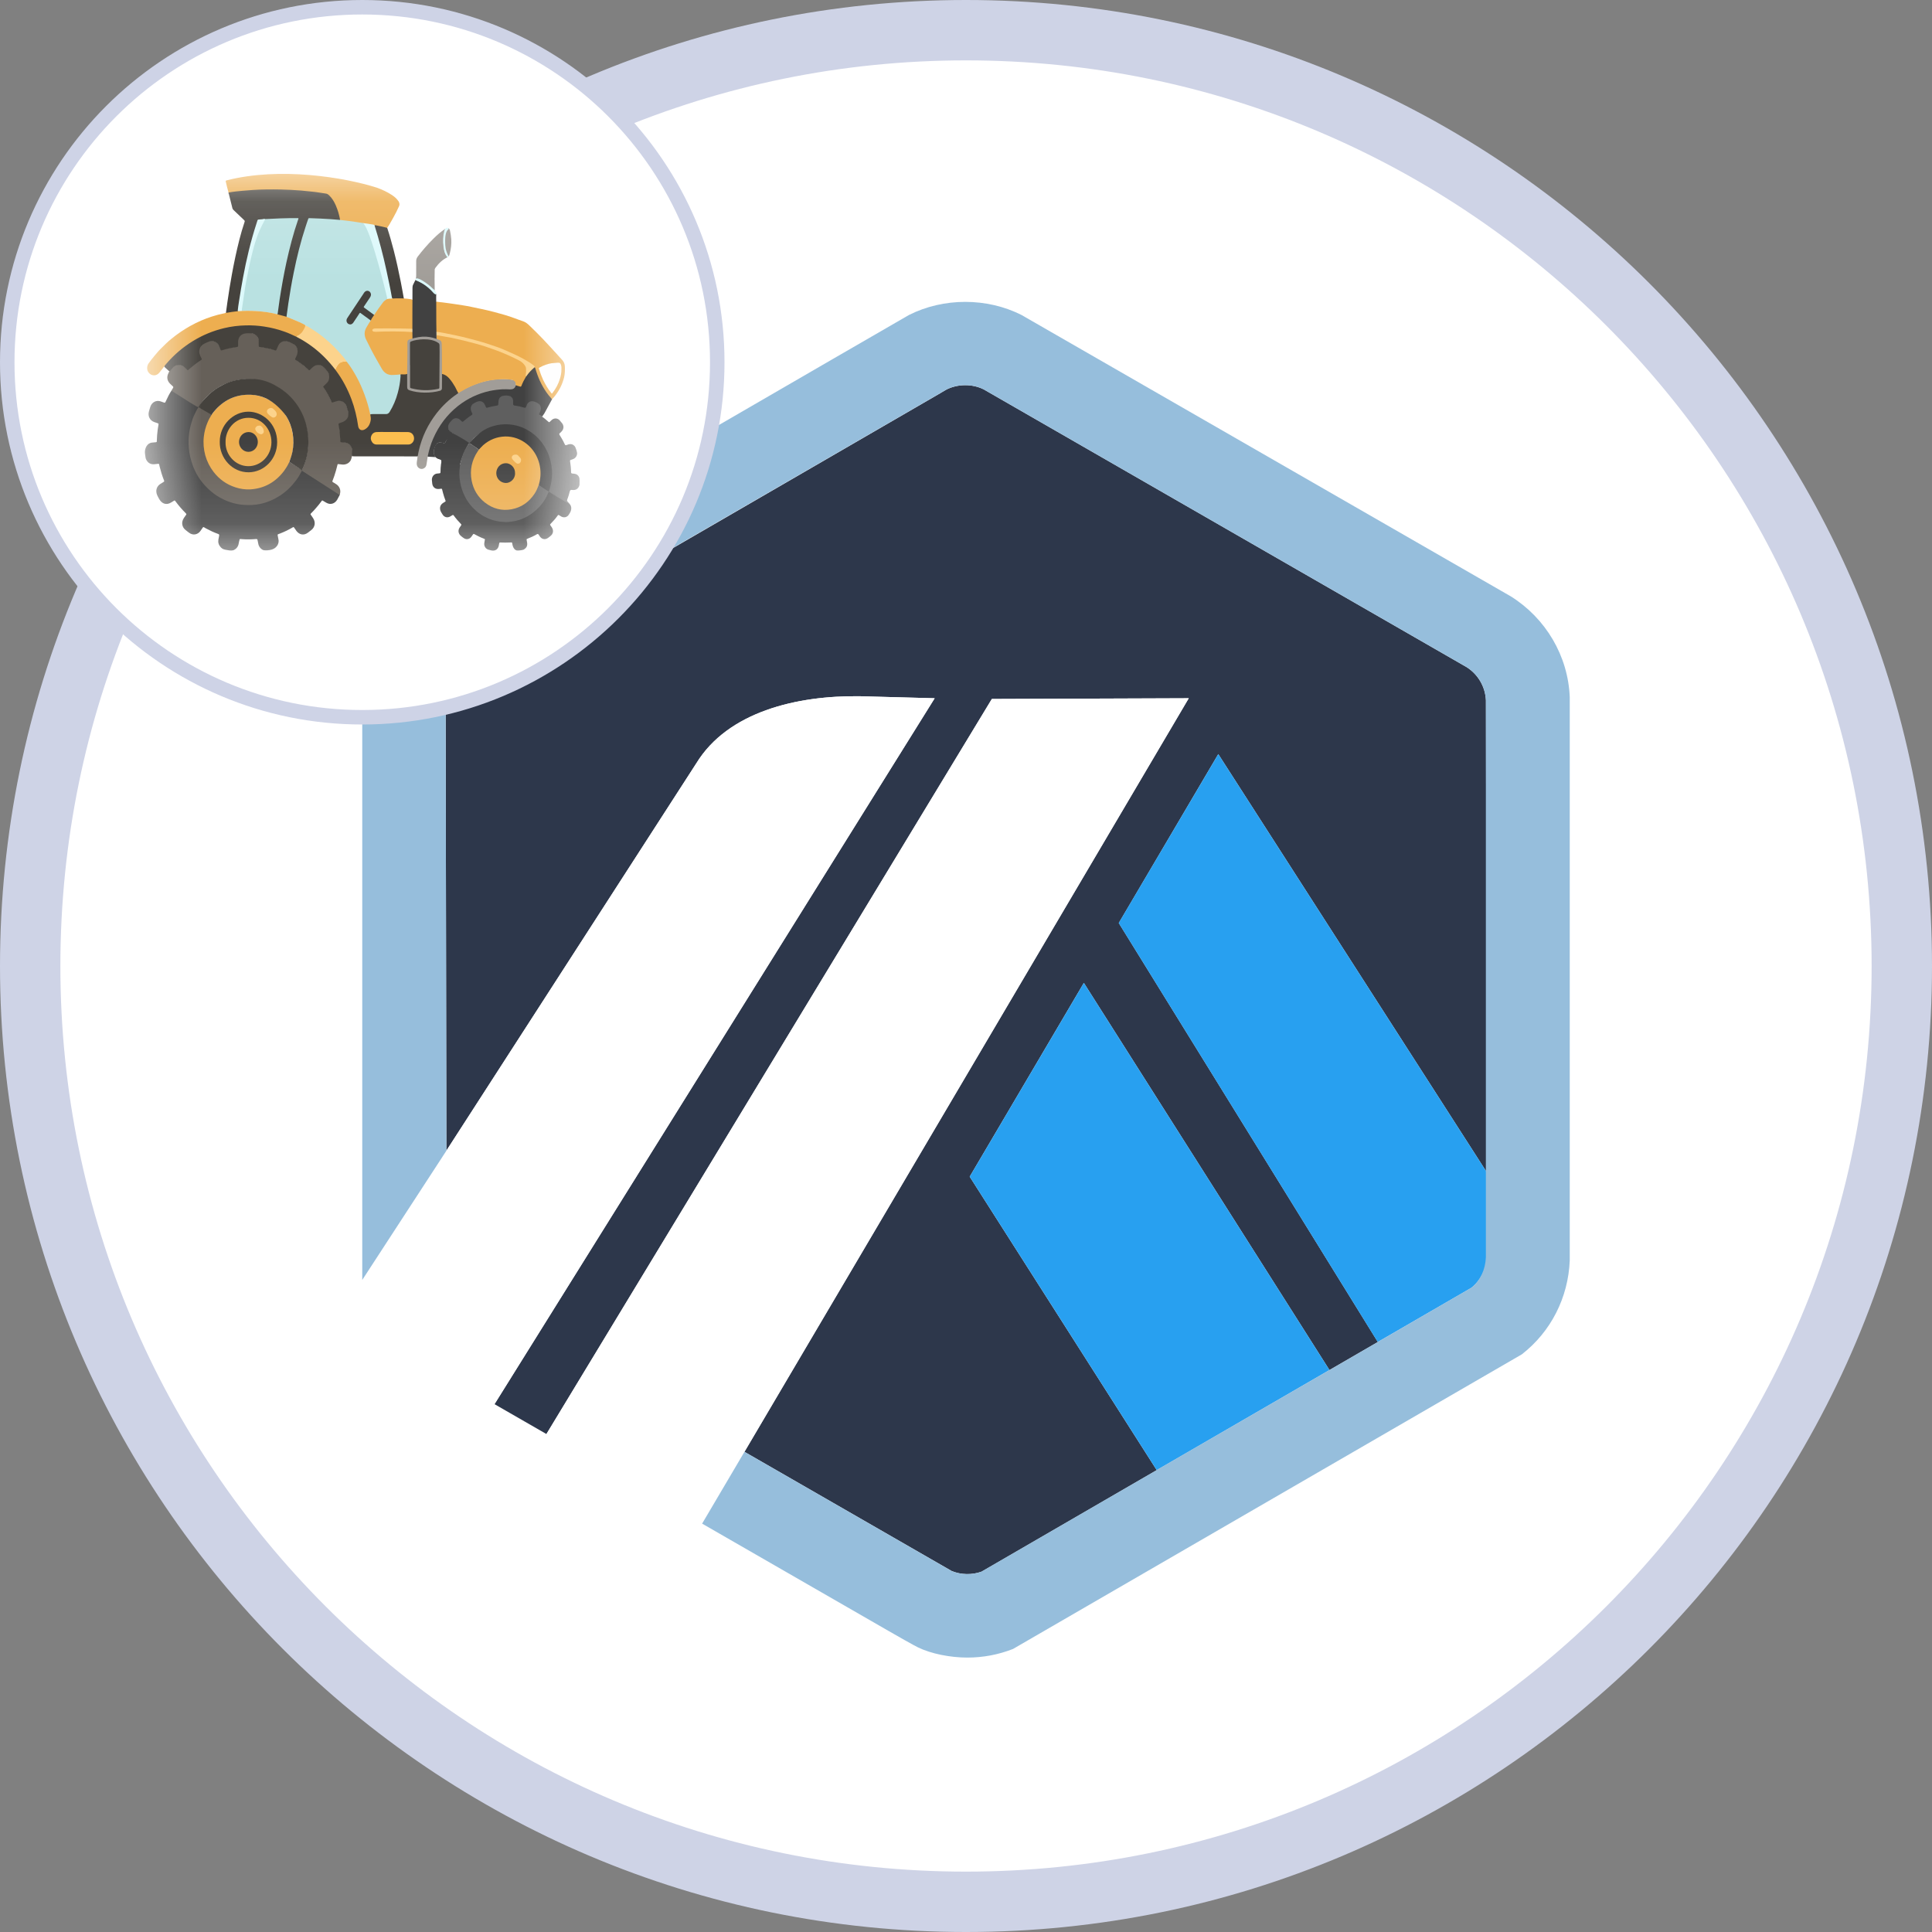 <svg width="24" height="24" viewBox="0 0 24 24" fill="none" xmlns="http://www.w3.org/2000/svg">
<rect x="0" y="0" width="24" height="24" fill="#808080" stroke="none"/>
<g clip-path="url(#clip0_875_1373)">
<path d="M23.625 12C23.625 18.42 18.42 23.625 12 23.625C5.58 23.625 0.375 18.42 0.375 12C0.375 5.58 5.58 0.375 12 0.375C18.42 0.375 23.625 5.58 23.625 12Z" fill="white" stroke="#CED3E6" stroke-width="0.75"/>
<path d="M16.57 11.29C16.448 11.264 16.322 11.239 16.19 11.215C16.153 10.913 16.087 10.619 15.996 10.338C17.706 10.613 18.811 11.05 18.811 11.543C18.811 11.549 18.811 11.554 18.81 11.559C18.77 12.385 15.628 13.051 11.758 13.051C7.863 13.051 4.706 12.376 4.706 11.543C4.706 11.538 4.706 11.533 4.706 11.528C4.729 11.036 5.855 10.6 7.58 10.328C7.489 10.609 7.423 10.902 7.384 11.205C7.232 11.232 7.086 11.261 6.946 11.29C6.764 11.329 6.596 11.37 6.445 11.411C6.283 11.454 6.139 11.499 6.012 11.543C6.257 11.629 6.569 11.715 6.946 11.796C7.074 11.823 7.208 11.85 7.347 11.875C8.514 12.086 10.054 12.219 11.758 12.219C13.49 12.219 15.053 12.082 16.227 11.864C16.345 11.842 16.46 11.819 16.57 11.796C16.948 11.715 17.259 11.629 17.505 11.543C17.259 11.457 16.948 11.371 16.57 11.29Z" fill="white"/>
<path d="M17.072 8.943C17.072 8.939 17.072 8.935 17.072 8.931C17.072 8.487 15.891 8.102 14.169 7.914C14.579 8.185 14.943 8.525 15.247 8.917C15.269 8.922 15.291 8.927 15.313 8.931C15.297 8.935 15.281 8.938 15.265 8.941C14.388 9.121 13.164 9.239 11.79 9.239C10.414 9.239 9.187 9.121 8.309 8.94C8.295 8.937 8.281 8.934 8.268 8.931C8.287 8.927 8.306 8.923 8.325 8.919C8.629 8.527 8.993 8.187 9.403 7.915C7.686 8.103 6.509 8.487 6.509 8.931C6.509 9.486 9.066 9.928 10.789 10.05C11.175 10.077 11.779 10.079 11.779 10.079C11.992 10.088 12.38 10.078 12.764 10.051C14.497 9.932 17.046 9.495 17.072 8.943Z" fill="white"/>
<path d="M6.509 14.693C6.509 14.403 7.013 14.138 7.843 13.937C7.975 14.202 8.131 14.453 8.309 14.685C8.295 14.688 8.281 14.691 8.268 14.693C8.286 14.697 8.305 14.701 8.325 14.705C8.326 14.707 8.327 14.708 8.328 14.71H8.347C9.222 14.887 10.433 15.001 11.79 15.001C13.147 15.001 14.359 14.887 15.234 14.71H15.245L15.247 14.707C15.27 14.703 15.291 14.698 15.313 14.693C15.297 14.69 15.282 14.687 15.265 14.683C15.443 14.451 15.599 14.201 15.732 13.935C16.565 14.136 17.072 14.402 17.072 14.693C17.072 14.699 17.072 14.704 17.071 14.71C17.03 15.332 14.682 15.833 11.79 15.833C8.899 15.833 6.55 15.332 6.51 14.71C6.509 14.704 6.509 14.699 6.509 14.693Z" fill="white"/>
<path d="M13.898 11.466L15.134 9.368L18.468 14.56L18.47 15.556L18.459 8.699C18.451 8.532 18.362 8.378 18.22 8.288L12.218 4.836C12.078 4.767 11.9 4.768 11.759 4.838C11.741 4.848 11.723 4.858 11.706 4.869L11.685 4.882L5.859 8.258L5.837 8.269C5.808 8.282 5.778 8.299 5.751 8.319C5.64 8.398 5.567 8.515 5.543 8.646C5.539 8.666 5.537 8.686 5.536 8.707L5.545 14.294L8.65 9.482C9.041 8.844 9.893 8.638 10.683 8.649L11.611 8.674L6.143 17.443L6.788 17.814L12.321 8.683L14.767 8.674L9.248 18.035L11.548 19.358L11.823 19.516C11.939 19.564 12.076 19.566 12.193 19.524L18.279 15.997L17.116 16.671L13.898 11.466ZM14.369 18.262L12.046 14.617L13.464 12.21L16.515 17.019L14.369 18.262Z" fill="#2D374B"/>
<path d="M12.046 14.617L14.369 18.262L16.515 17.019L13.464 12.21L12.046 14.617Z" fill="#28A0F0"/>
<path d="M18.469 15.556L18.468 14.56L15.134 9.368L13.897 11.466L17.115 16.671L18.279 15.997C18.393 15.904 18.462 15.768 18.469 15.621L18.469 15.556Z" fill="#28A0F0"/>
<path d="M4.5 16.496L6.143 17.443L11.611 8.674L10.683 8.649C9.893 8.638 9.041 8.844 8.65 9.482L5.545 14.294L4.5 15.899V16.496Z" fill="white"/>
<path d="M14.767 8.674L12.321 8.683L6.788 17.814L8.722 18.927L9.248 18.035L14.767 8.674Z" fill="white"/>
<path d="M19.5 8.661C19.48 8.15 19.203 7.681 18.769 7.409L12.688 3.912C12.259 3.696 11.723 3.696 11.293 3.912C11.243 3.938 5.38 7.338 5.38 7.338C5.299 7.376 5.221 7.423 5.148 7.475C4.76 7.753 4.524 8.184 4.5 8.658V15.9L5.545 14.295L5.536 8.707C5.537 8.687 5.539 8.666 5.543 8.647C5.566 8.515 5.64 8.398 5.75 8.319C5.778 8.299 11.74 4.848 11.759 4.838C11.899 4.768 12.078 4.767 12.218 4.836L18.22 8.288C18.361 8.378 18.451 8.532 18.458 8.699V15.621C18.451 15.768 18.393 15.904 18.279 15.996L17.115 16.671L16.515 17.019L14.369 18.262L12.193 19.523C12.076 19.566 11.939 19.564 11.822 19.516L9.248 18.035L8.722 18.927L11.036 20.259C11.112 20.303 11.18 20.342 11.236 20.373C11.323 20.422 11.382 20.454 11.403 20.464C11.567 20.544 11.804 20.591 12.017 20.591C12.213 20.591 12.403 20.555 12.584 20.484L18.905 16.824C19.267 16.542 19.481 16.119 19.5 15.659V8.661Z" fill="#96BEDC"/>
<g clip-path="url(#clip1_875_1373)">
<path d="M8.91 4.5C8.91 2.064 6.936 0.09 4.5 0.09C2.064 0.09 0.09 2.064 0.09 4.5C0.09 6.936 2.064 8.91 4.5 8.91C6.936 8.91 8.91 6.936 8.91 4.5Z" fill="white"/>
<mask id="mask0_875_1373" style="mask-type:luminance" maskUnits="userSpaceOnUse" x="1" y="2" width="7" height="5">
<path d="M7.2 2.16H1.8V6.84H7.2V2.16Z" fill="white"/>
</mask>
<g mask="url(#mask0_875_1373)">
<path d="M6.764 5.198C6.782 5.212 6.794 5.224 6.811 5.238C6.822 5.247 6.822 5.247 6.832 5.238C6.839 5.231 6.846 5.224 6.854 5.217C6.884 5.191 6.924 5.192 6.952 5.221C6.963 5.233 6.973 5.245 6.983 5.258C7.007 5.289 7.005 5.33 6.977 5.359C6.97 5.367 6.962 5.375 6.953 5.382C6.947 5.388 6.946 5.394 6.951 5.402C6.961 5.418 6.971 5.434 6.98 5.45C6.992 5.47 7.003 5.492 7.013 5.513C7.023 5.534 7.023 5.533 7.043 5.527C7.052 5.523 7.062 5.52 7.072 5.518C7.104 5.512 7.135 5.528 7.149 5.56C7.157 5.579 7.164 5.6 7.168 5.621C7.174 5.651 7.156 5.685 7.128 5.699C7.118 5.705 7.106 5.708 7.094 5.712C7.081 5.717 7.08 5.718 7.082 5.732C7.089 5.776 7.094 5.821 7.094 5.866C7.095 5.876 7.098 5.881 7.108 5.882C7.116 5.883 7.124 5.884 7.133 5.885C7.166 5.889 7.189 5.906 7.198 5.941C7.199 5.944 7.201 6.006 7.199 6.022C7.192 6.059 7.165 6.086 7.129 6.087C7.121 6.088 7.113 6.087 7.106 6.086C7.091 6.083 7.082 6.089 7.078 6.104C7.07 6.139 7.059 6.174 7.046 6.208C7.043 6.218 7.045 6.227 7.053 6.233C7.057 6.237 7.073 6.255 7.075 6.261C7.081 6.275 7.056 6.253 7.05 6.25C7.036 6.242 6.873 6.147 6.812 6.112C6.816 6.079 6.832 6.035 6.838 6.002C6.871 5.831 6.837 5.676 6.744 5.534C6.666 5.416 6.56 5.34 6.429 5.303C6.314 5.27 6.2 5.277 6.088 5.32C5.995 5.355 5.894 5.414 5.838 5.506C5.832 5.513 5.829 5.512 5.819 5.508C5.784 5.489 5.647 5.396 5.592 5.362C5.567 5.336 5.551 5.293 5.57 5.262C5.583 5.239 5.6 5.221 5.619 5.205C5.646 5.182 5.685 5.183 5.713 5.204C5.748 5.231 5.748 5.231 5.782 5.202C5.8 5.187 5.819 5.174 5.838 5.16C5.856 5.147 5.857 5.142 5.849 5.122C5.826 5.068 5.841 5.027 5.891 5C5.904 4.992 5.918 4.986 5.932 4.981C5.971 4.969 6.006 4.983 6.027 5.019C6.049 5.057 6.048 5.057 6.089 5.047C6.111 5.041 6.133 5.038 6.155 5.034C6.177 5.029 6.18 5.026 6.181 5.003C6.182 4.992 6.183 4.98 6.186 4.969C6.192 4.947 6.202 4.928 6.224 4.919C6.265 4.903 6.307 4.9 6.347 4.921C6.371 4.934 6.382 4.956 6.383 4.985C6.383 5.028 6.383 5.028 6.423 5.035C6.449 5.039 6.475 5.046 6.5 5.052C6.52 5.057 6.525 5.055 6.533 5.036C6.552 4.986 6.6 4.96 6.656 4.989C6.672 4.997 6.689 5.003 6.703 5.017C6.731 5.044 6.733 5.083 6.721 5.112C6.72 5.116 6.718 5.12 6.716 5.124C6.708 5.144 6.707 5.156 6.707 5.156C6.707 5.156 6.747 5.184 6.764 5.198Z" fill="#5F5F5F"/>
<path d="M6.803 6.096C6.819 6.112 7.038 6.239 7.057 6.25C7.063 6.251 7.067 6.255 7.072 6.257C7.076 6.261 7.08 6.265 7.083 6.269C7.1 6.294 7.1 6.321 7.09 6.35C7.084 6.365 7.076 6.379 7.067 6.392C7.047 6.425 7.009 6.435 6.975 6.418C6.965 6.412 6.955 6.406 6.945 6.4C6.938 6.395 6.934 6.396 6.929 6.403C6.902 6.441 6.872 6.475 6.84 6.507C6.833 6.514 6.832 6.519 6.838 6.527C6.844 6.535 6.85 6.544 6.856 6.553C6.879 6.589 6.873 6.631 6.84 6.657C6.829 6.667 6.817 6.676 6.805 6.684C6.773 6.706 6.735 6.7 6.71 6.669C6.703 6.66 6.697 6.651 6.691 6.641C6.685 6.633 6.68 6.631 6.671 6.636C6.634 6.658 6.595 6.676 6.555 6.691C6.54 6.697 6.541 6.697 6.543 6.713C6.544 6.719 6.545 6.725 6.546 6.73C6.556 6.777 6.545 6.803 6.506 6.827C6.496 6.832 6.484 6.832 6.474 6.835C6.455 6.839 6.436 6.839 6.417 6.838C6.41 6.835 6.404 6.831 6.398 6.828C6.379 6.811 6.371 6.79 6.366 6.766C6.36 6.733 6.364 6.738 6.335 6.739C6.297 6.741 6.258 6.741 6.22 6.739C6.205 6.738 6.205 6.738 6.201 6.752C6.2 6.759 6.198 6.766 6.197 6.773C6.191 6.816 6.158 6.849 6.105 6.838C6.092 6.835 6.079 6.832 6.066 6.828C6.03 6.817 6.009 6.78 6.017 6.741C6.018 6.731 6.021 6.721 6.022 6.711C6.025 6.698 6.025 6.697 6.012 6.692C5.987 6.682 5.962 6.672 5.939 6.66C5.925 6.653 5.911 6.646 5.897 6.638C5.882 6.63 5.883 6.63 5.872 6.644C5.867 6.652 5.862 6.66 5.856 6.667C5.832 6.7 5.793 6.707 5.76 6.684C5.747 6.675 5.735 6.666 5.724 6.656C5.694 6.631 5.687 6.59 5.708 6.556C5.714 6.546 5.721 6.536 5.728 6.527C5.732 6.52 5.733 6.515 5.726 6.509C5.694 6.476 5.663 6.441 5.636 6.403C5.631 6.396 5.626 6.396 5.619 6.4C5.611 6.405 5.603 6.41 5.594 6.415C5.557 6.437 5.517 6.426 5.495 6.387C5.487 6.373 5.477 6.36 5.472 6.345C5.458 6.306 5.47 6.27 5.504 6.248C5.511 6.244 5.518 6.239 5.525 6.235C5.538 6.227 5.538 6.227 5.532 6.213C5.521 6.183 5.511 6.153 5.503 6.123C5.499 6.11 5.496 6.096 5.493 6.083C5.491 6.073 5.486 6.069 5.476 6.071C5.469 6.073 5.461 6.074 5.453 6.074C5.407 6.079 5.373 6.051 5.369 6.003C5.367 5.989 5.366 5.976 5.365 5.963C5.364 5.944 5.37 5.925 5.381 5.91C5.393 5.895 5.409 5.886 5.427 5.883C5.438 5.882 5.448 5.881 5.458 5.88C5.471 5.877 5.471 5.877 5.472 5.863C5.472 5.831 5.474 5.8 5.478 5.768C5.48 5.754 5.484 5.741 5.483 5.727C5.482 5.717 5.479 5.711 5.471 5.708C5.466 5.707 5.465 5.706 5.458 5.704C5.443 5.7 5.429 5.694 5.419 5.682" fill="#414141"/>
<path d="M5.484 5.736C5.486 5.726 5.482 5.711 5.472 5.709C5.464 5.706 5.451 5.701 5.443 5.699C5.411 5.688 5.391 5.662 5.388 5.626C5.384 5.611 5.396 5.562 5.402 5.546C5.415 5.511 5.447 5.49 5.482 5.496C5.49 5.497 5.498 5.499 5.505 5.502C5.518 5.508 5.529 5.503 5.535 5.49C5.549 5.457 5.571 5.424 5.585 5.39C5.599 5.358 5.589 5.361 5.594 5.362C5.606 5.372 5.776 5.46 5.83 5.505C5.795 5.545 5.717 5.726 5.714 5.786" fill="#414141"/>
<path d="M5.832 5.503C5.941 5.379 6.019 5.325 6.126 5.293C6.191 5.274 6.26 5.266 6.327 5.272C6.441 5.282 6.544 5.324 6.635 5.398C6.715 5.463 6.773 5.546 6.813 5.644C6.837 5.704 6.85 5.766 6.856 5.831C6.865 5.924 6.846 6.027 6.816 6.114C6.81 6.119 6.698 6.039 6.686 6.023C6.684 6.015 6.687 6.007 6.689 5.999C6.7 5.957 6.707 5.914 6.706 5.871C6.7 5.66 6.564 5.486 6.375 5.443C6.236 5.412 6.088 5.443 5.953 5.588C5.95 5.59 5.948 5.586 5.926 5.569C5.887 5.544 5.868 5.529 5.842 5.512C5.827 5.503 5.827 5.508 5.832 5.503Z" fill="#414141"/>
<path d="M6.818 6.108C6.814 6.114 6.811 6.12 6.808 6.126C6.775 6.211 6.722 6.28 6.657 6.338C6.572 6.415 6.474 6.463 6.363 6.478C6.335 6.482 6.308 6.486 6.28 6.485C6.2 6.483 6.123 6.467 6.049 6.433C6.003 6.412 5.959 6.384 5.919 6.35C5.858 6.297 5.807 6.234 5.771 6.159C5.737 6.09 5.717 6.017 5.709 5.94C5.702 5.874 5.708 5.809 5.721 5.745C5.736 5.671 5.764 5.603 5.803 5.54C5.809 5.531 5.825 5.51 5.83 5.505C5.859 5.521 5.936 5.575 5.949 5.587C5.956 5.597 5.942 5.612 5.937 5.619C5.914 5.655 5.894 5.694 5.881 5.737C5.837 5.885 5.857 6.023 5.946 6.148C6.02 6.251 6.121 6.308 6.244 6.321C6.419 6.34 6.599 6.235 6.673 6.05C6.678 6.039 6.677 6.023 6.693 6.023C6.704 6.035 6.805 6.1 6.818 6.108Z" fill="#5F5F5F"/>
<path d="M6.693 6.023C6.679 6.06 6.664 6.097 6.642 6.131C6.572 6.237 6.478 6.303 6.357 6.326C6.235 6.349 6.123 6.32 6.024 6.243C5.937 6.175 5.881 6.083 5.859 5.971C5.834 5.838 5.861 5.716 5.935 5.606C5.938 5.602 5.941 5.598 5.943 5.594C5.946 5.59 5.983 5.547 6.001 5.531C6.081 5.461 6.172 5.425 6.277 5.422C6.473 5.419 6.649 5.558 6.7 5.761C6.72 5.842 6.72 5.923 6.698 6.004C6.696 6.01 6.695 6.016 6.693 6.023Z" fill="#EDAE50"/>
<path d="M6.398 5.878C6.402 5.947 6.341 6.001 6.284 6C6.218 5.999 6.165 5.945 6.165 5.877C6.166 5.81 6.215 5.754 6.285 5.754C6.342 5.754 6.401 5.808 6.398 5.878Z" fill="#414141"/>
<path d="M6.405 5.647C6.418 5.646 6.429 5.651 6.439 5.661C6.447 5.67 6.455 5.679 6.463 5.688C6.482 5.71 6.471 5.75 6.447 5.758C6.436 5.761 6.427 5.762 6.417 5.755C6.398 5.742 6.381 5.724 6.366 5.705C6.35 5.685 6.358 5.66 6.382 5.651C6.389 5.648 6.397 5.647 6.405 5.647Z" fill="#FCD38C"/>
<path d="M3.264 6.831C3.232 6.813 3.212 6.785 3.207 6.747C3.205 6.734 3.201 6.721 3.199 6.708C3.197 6.699 3.192 6.696 3.183 6.696C3.126 6.701 3.068 6.702 3.011 6.698C3.003 6.698 2.995 6.697 2.987 6.696C2.98 6.695 2.976 6.699 2.975 6.706C2.972 6.72 2.968 6.733 2.966 6.747C2.96 6.789 2.938 6.818 2.9 6.835C2.876 6.841 2.852 6.839 2.828 6.834C2.806 6.83 2.783 6.828 2.763 6.816C2.756 6.81 2.747 6.805 2.741 6.797C2.717 6.771 2.707 6.74 2.713 6.703C2.715 6.69 2.718 6.676 2.721 6.663C2.725 6.639 2.725 6.639 2.705 6.631C2.658 6.614 2.612 6.593 2.568 6.569C2.557 6.563 2.546 6.558 2.536 6.551C2.528 6.546 2.523 6.547 2.518 6.555C2.51 6.567 2.502 6.578 2.494 6.59C2.461 6.642 2.397 6.657 2.346 6.616C2.333 6.605 2.319 6.595 2.305 6.584C2.258 6.547 2.25 6.486 2.284 6.435C2.293 6.422 2.302 6.408 2.312 6.395C2.316 6.389 2.316 6.384 2.31 6.379C2.308 6.376 2.305 6.374 2.303 6.371C2.259 6.327 2.218 6.279 2.181 6.229C2.171 6.214 2.171 6.214 2.155 6.224C2.145 6.23 2.135 6.236 2.124 6.243C2.07 6.276 2.015 6.261 1.981 6.205C1.977 6.198 1.975 6.195 1.97 6.186C1.964 6.174 1.957 6.163 1.952 6.15C1.929 6.096 1.945 6.041 1.993 6.011C2.004 6.004 2.016 5.997 2.027 5.99C2.042 5.98 2.043 5.98 2.036 5.964C2.015 5.911 1.998 5.856 1.984 5.8C1.982 5.791 1.979 5.782 1.978 5.773C1.976 5.763 1.971 5.76 1.962 5.762C1.946 5.764 1.93 5.766 1.914 5.767C1.872 5.77 1.84 5.752 1.819 5.715C1.81 5.699 1.806 5.682 1.805 5.664C1.804 5.651 1.801 5.639 1.8 5.625C1.797 5.571 1.826 5.503 1.89 5.498C1.904 5.497 1.918 5.495 1.932 5.494C1.947 5.492 1.948 5.492 1.948 5.476C1.949 5.429 1.953 5.382 1.959 5.336C1.962 5.317 1.965 5.298 1.968 5.28C1.971 5.262 1.971 5.262 1.954 5.256C1.941 5.251 1.929 5.247 1.916 5.243C1.862 5.224 1.834 5.17 1.85 5.112C1.855 5.091 1.862 5.07 1.869 5.049C1.888 4.996 1.94 4.969 1.992 4.985C2.007 4.99 2.023 4.995 2.038 5.001C2.048 5.005 2.052 5.001 2.056 4.992C2.066 4.971 2.076 4.951 2.086 4.93C2.09 4.923 2.093 4.917 2.096 4.91C2.107 4.889 2.119 4.869 2.132 4.85C2.145 4.838 4.228 6.129 4.222 6.144C4.218 6.152 4.215 6.159 4.211 6.166C4.204 6.18 4.197 6.194 4.189 6.207C4.159 6.258 4.105 6.274 4.055 6.246C4.042 6.239 4.029 6.23 4.016 6.223C4.002 6.214 4.002 6.214 3.993 6.227C3.972 6.255 3.951 6.282 3.928 6.308C3.908 6.332 3.887 6.354 3.865 6.376C3.855 6.386 3.855 6.386 3.863 6.398C3.872 6.411 3.881 6.423 3.889 6.436C3.923 6.487 3.914 6.547 3.868 6.584C3.853 6.596 3.838 6.608 3.822 6.619C3.775 6.654 3.718 6.644 3.682 6.595C3.673 6.583 3.665 6.57 3.656 6.557C3.647 6.546 3.647 6.545 3.635 6.552C3.586 6.581 3.536 6.605 3.483 6.626C3.476 6.628 3.469 6.631 3.461 6.634C3.448 6.639 3.448 6.639 3.45 6.655C3.453 6.669 3.455 6.682 3.458 6.696C3.472 6.745 3.443 6.805 3.379 6.826C3.351 6.836 3.291 6.842 3.264 6.831Z" fill="#414141"/>
<path d="M4.218 6.148C4.175 6.121 3.785 5.868 3.758 5.852C3.743 5.844 3.748 5.843 3.757 5.826C3.789 5.754 3.81 5.678 3.82 5.599C3.828 5.542 3.827 5.485 3.823 5.427C3.819 5.373 3.809 5.32 3.794 5.268C3.775 5.201 3.747 5.139 3.713 5.08C3.675 5.014 3.627 4.957 3.573 4.905C3.532 4.865 3.486 4.833 3.436 4.804C3.363 4.762 3.282 4.733 3.199 4.719C3.147 4.711 3.094 4.706 3.041 4.71C2.929 4.718 2.823 4.749 2.724 4.806C2.646 4.853 2.576 4.913 2.518 4.984C2.503 5.002 2.481 5.039 2.467 5.057C2.458 5.067 2.319 4.972 2.129 4.853C2.136 4.84 2.142 4.83 2.15 4.818C2.154 4.811 2.154 4.806 2.148 4.8C2.136 4.789 2.125 4.779 2.113 4.767C2.077 4.732 2.068 4.685 2.091 4.638C2.096 4.628 2.106 4.603 2.12 4.585C2.127 4.576 2.135 4.568 2.142 4.56C2.179 4.52 2.25 4.519 2.289 4.556C2.335 4.6 2.329 4.59 2.368 4.558C2.401 4.532 2.435 4.505 2.47 4.481C2.489 4.468 2.49 4.462 2.481 4.44C2.47 4.416 2.461 4.392 2.463 4.364C2.465 4.33 2.478 4.301 2.505 4.282C2.543 4.254 2.583 4.232 2.631 4.234C2.671 4.235 2.699 4.256 2.719 4.29C2.726 4.302 2.732 4.316 2.738 4.329C2.743 4.341 2.752 4.345 2.764 4.342C2.816 4.327 2.868 4.317 2.921 4.308C2.94 4.304 2.944 4.298 2.945 4.278C2.945 4.271 2.945 4.264 2.945 4.258C2.941 4.194 2.988 4.14 3.043 4.137C3.074 4.135 3.104 4.132 3.134 4.139C3.179 4.148 3.223 4.191 3.218 4.25C3.218 4.258 3.218 4.267 3.218 4.275C3.219 4.299 3.223 4.305 3.246 4.308C3.295 4.316 3.344 4.326 3.392 4.34C3.418 4.347 3.422 4.345 3.432 4.319C3.441 4.3 3.449 4.28 3.464 4.264C3.493 4.233 3.53 4.228 3.569 4.236C3.599 4.244 3.628 4.258 3.654 4.276C3.697 4.306 3.712 4.358 3.695 4.41C3.691 4.42 3.687 4.431 3.682 4.441C3.673 4.461 3.675 4.469 3.693 4.481C3.73 4.505 3.767 4.533 3.801 4.562C3.839 4.594 3.832 4.599 3.874 4.559C3.911 4.524 3.968 4.52 4.001 4.544C4.035 4.568 4.065 4.599 4.084 4.637C4.102 4.671 4.099 4.734 4.065 4.765C4.054 4.775 4.045 4.785 4.035 4.796C4.027 4.805 4.026 4.815 4.032 4.825C4.063 4.873 4.091 4.923 4.115 4.976C4.121 4.989 4.132 4.992 4.144 4.988C4.159 4.983 4.174 4.979 4.19 4.976C4.231 4.968 4.276 4.987 4.297 5.025C4.317 5.062 4.33 5.102 4.331 5.145C4.333 5.193 4.31 5.226 4.272 5.248C4.259 5.255 4.246 5.26 4.232 5.264C4.217 5.269 4.211 5.278 4.214 5.294C4.224 5.35 4.228 5.408 4.231 5.465C4.232 5.48 4.239 5.489 4.253 5.489C4.264 5.49 4.275 5.492 4.285 5.493C4.341 5.501 4.378 5.546 4.378 5.605C4.379 5.616 4.378 5.627 4.377 5.639C4.375 5.657 4.369 5.682 4.364 5.699C4.351 5.747 4.304 5.774 4.256 5.771C4.24 5.77 4.225 5.767 4.209 5.766C4.195 5.764 4.194 5.764 4.191 5.779C4.18 5.824 4.168 5.868 4.153 5.912C4.146 5.932 4.139 5.952 4.131 5.972C4.127 5.98 4.129 5.986 4.136 5.99C4.152 5.999 4.167 6.008 4.181 6.018C4.22 6.045 4.237 6.093 4.222 6.139C4.221 6.142 4.22 6.145 4.218 6.148Z" fill="#666059"/>
<path d="M2.63 5.15C2.648 5.127 2.665 5.103 2.685 5.082C2.778 4.981 2.89 4.922 3.023 4.906C3.14 4.892 3.252 4.914 3.355 4.975C3.513 5.069 3.608 5.212 3.638 5.401C3.655 5.51 3.642 5.617 3.6 5.72C3.598 5.726 3.596 5.732 3.594 5.738C3.599 5.748 3.595 5.756 3.591 5.765C3.571 5.809 3.544 5.848 3.514 5.884C3.426 5.987 3.319 6.055 3.188 6.079C3.015 6.11 2.859 6.068 2.723 5.95C2.613 5.854 2.547 5.731 2.526 5.582C2.509 5.467 2.523 5.354 2.568 5.247C2.579 5.221 2.593 5.196 2.606 5.171C2.612 5.161 2.619 5.153 2.63 5.15Z" fill="#EDAE50"/>
<path d="M2.73 5.49C2.727 5.277 2.9 5.115 3.084 5.114C3.263 5.113 3.443 5.264 3.443 5.492C3.444 5.704 3.28 5.865 3.09 5.867C2.883 5.869 2.727 5.689 2.73 5.49Z" fill="#45423D"/>
<path d="M3.437 5.143C3.44 5.174 3.403 5.199 3.377 5.181C3.359 5.169 3.342 5.156 3.328 5.14C3.308 5.116 3.313 5.091 3.339 5.076C3.359 5.065 3.378 5.064 3.396 5.08C3.409 5.092 3.421 5.103 3.43 5.118C3.435 5.126 3.437 5.134 3.437 5.143Z" fill="#FCD38C"/>
<path d="M2.802 5.493C2.798 5.339 2.916 5.189 3.088 5.19C3.248 5.19 3.373 5.326 3.372 5.495C3.37 5.662 3.239 5.793 3.082 5.791C2.92 5.789 2.798 5.646 2.802 5.493Z" fill="#EDAE50"/>
<path d="M3.086 5.613C3.022 5.613 2.969 5.557 2.969 5.49C2.97 5.423 3.019 5.368 3.087 5.367C3.149 5.366 3.203 5.42 3.203 5.491C3.202 5.559 3.151 5.613 3.086 5.613Z" fill="#414141"/>
<path d="M3.221 5.287C3.228 5.287 3.234 5.287 3.24 5.291C3.265 5.309 3.278 5.333 3.277 5.364C3.277 5.381 3.254 5.398 3.239 5.394C3.214 5.388 3.193 5.375 3.179 5.351C3.166 5.33 3.169 5.313 3.187 5.298C3.197 5.29 3.209 5.287 3.221 5.287Z" fill="#FCD38C"/>
<path d="M2.63 5.15C2.611 5.181 2.593 5.212 2.579 5.246C2.555 5.302 2.539 5.362 2.532 5.424C2.523 5.502 2.53 5.581 2.55 5.656C2.571 5.731 2.606 5.801 2.653 5.862C2.724 5.954 2.814 6.018 2.922 6.053C2.984 6.074 3.049 6.083 3.114 6.079C3.284 6.067 3.423 5.99 3.529 5.849C3.551 5.819 3.571 5.787 3.587 5.753C3.589 5.748 3.592 5.743 3.595 5.738C3.609 5.745 3.725 5.824 3.744 5.838C3.752 5.844 3.749 5.851 3.745 5.858C3.725 5.897 3.703 5.934 3.677 5.968C3.621 6.043 3.555 6.107 3.478 6.157C3.402 6.206 3.32 6.241 3.233 6.26C3.166 6.274 3.098 6.277 3.031 6.272C2.941 6.266 2.854 6.242 2.772 6.202C2.716 6.175 2.663 6.141 2.616 6.099C2.521 6.017 2.448 5.919 2.401 5.799C2.371 5.723 2.352 5.642 2.345 5.559C2.334 5.436 2.353 5.318 2.394 5.202C2.409 5.16 2.429 5.121 2.45 5.082C2.452 5.078 2.455 5.074 2.457 5.071C2.47 5.051 2.472 5.051 2.492 5.062C2.524 5.081 2.586 5.122 2.618 5.142C2.622 5.145 2.626 5.147 2.63 5.15Z" fill="#666059"/>
<path d="M3.632 5.615C3.648 5.539 3.649 5.46 3.636 5.383C3.623 5.306 3.595 5.232 3.554 5.167C3.486 5.074 3.4 4.996 3.305 4.948C3.245 4.921 3.182 4.906 3.117 4.904C2.946 4.897 2.8 4.957 2.681 5.086C2.662 5.107 2.644 5.129 2.628 5.152C2.614 5.143 2.485 5.073 2.467 5.057C2.46 5.05 2.516 4.983 2.545 4.952C2.608 4.883 2.68 4.826 2.762 4.785C2.838 4.743 2.926 4.719 3.015 4.709C3.083 4.702 3.152 4.704 3.219 4.715C3.308 4.73 3.39 4.767 3.468 4.816C3.521 4.849 3.57 4.889 3.614 4.935C3.7 5.026 3.763 5.132 3.798 5.256C3.821 5.336 3.832 5.418 3.831 5.501C3.83 5.625 3.8 5.738 3.757 5.83C3.749 5.848 3.757 5.848 3.732 5.83C3.702 5.807 3.626 5.76 3.595 5.738C3.593 5.736 3.619 5.676 3.632 5.615Z" fill="#45423D"/>
<path d="M2.839 2.392C2.826 2.348 2.816 2.303 2.805 2.258C2.802 2.247 2.805 2.243 2.817 2.24C3.474 2.072 4.274 2.201 4.684 2.332C4.749 2.356 4.812 2.385 4.871 2.424C4.896 2.441 4.92 2.46 4.939 2.485C4.945 2.491 4.949 2.499 4.954 2.506C4.964 2.525 4.966 2.544 4.956 2.564C4.935 2.611 4.911 2.658 4.886 2.703C4.869 2.732 4.853 2.761 4.836 2.791C4.828 2.805 4.819 2.818 4.81 2.831C4.801 2.84 4.792 2.836 4.782 2.833C4.742 2.824 4.702 2.817 4.662 2.806C4.659 2.805 4.656 2.807 4.653 2.807C4.611 2.792 4.567 2.791 4.524 2.78C4.519 2.779 4.514 2.782 4.508 2.781C4.439 2.767 4.368 2.76 4.298 2.75C4.273 2.746 4.247 2.748 4.223 2.739C4.214 2.729 4.213 2.715 4.21 2.702C4.192 2.627 4.169 2.553 4.127 2.488C4.12 2.478 4.113 2.468 4.106 2.459C4.084 2.431 4.058 2.415 4.022 2.41C3.929 2.397 3.837 2.386 3.743 2.377C3.588 2.364 3.433 2.361 3.278 2.364C3.201 2.365 3.125 2.37 3.048 2.377C2.985 2.383 2.922 2.389 2.859 2.398C2.851 2.399 2.844 2.398 2.839 2.392Z" fill="#EDAE50"/>
<path d="M5.018 3.716C4.975 3.715 4.931 3.714 4.887 3.715C4.874 3.715 4.87 3.707 4.867 3.696C4.856 3.692 4.856 3.681 4.854 3.671C4.84 3.598 4.827 3.525 4.811 3.452C4.774 3.273 4.731 3.095 4.68 2.92C4.671 2.89 4.661 2.86 4.652 2.83C4.65 2.821 4.645 2.811 4.653 2.801C4.656 2.798 4.661 2.798 4.665 2.798C4.713 2.808 4.762 2.817 4.81 2.831C4.841 2.924 4.867 3.018 4.892 3.114C4.925 3.243 4.953 3.373 4.979 3.504C4.989 3.553 5.018 3.714 5.018 3.716Z" fill="#45423D"/>
<path d="M2.839 2.392C2.897 2.381 2.955 2.375 3.013 2.37C3.054 2.366 3.096 2.363 3.138 2.36C3.254 2.352 3.371 2.352 3.487 2.354C3.572 2.356 3.656 2.36 3.741 2.367C3.797 2.372 3.853 2.378 3.909 2.384C3.956 2.39 4.003 2.398 4.05 2.405C4.065 2.407 4.076 2.415 4.087 2.425C4.125 2.461 4.151 2.505 4.172 2.553C4.197 2.611 4.214 2.67 4.225 2.732C4.222 2.741 4.216 2.741 4.209 2.74C4.179 2.739 4.149 2.736 4.119 2.733C4.093 2.731 4.067 2.73 4.04 2.728C3.999 2.726 3.957 2.721 3.915 2.723C3.898 2.724 3.882 2.72 3.866 2.72C3.844 2.719 3.837 2.724 3.83 2.746C3.785 2.872 3.748 3.001 3.716 3.131C3.666 3.332 3.627 3.536 3.595 3.741C3.587 3.796 3.58 3.851 3.572 3.906C3.57 3.918 3.569 3.929 3.563 3.939C3.557 3.944 3.551 3.945 3.544 3.943C3.514 3.935 3.484 3.925 3.454 3.917C3.452 3.916 3.449 3.915 3.448 3.914C3.446 3.912 3.444 3.91 3.443 3.908C3.439 3.894 3.442 3.88 3.444 3.866C3.474 3.644 3.512 3.424 3.561 3.206C3.596 3.051 3.636 2.898 3.687 2.749C3.694 2.727 3.69 2.72 3.668 2.72C3.578 2.719 3.489 2.722 3.4 2.726C3.355 2.729 3.31 2.731 3.265 2.735C3.262 2.735 3.259 2.735 3.256 2.735C3.21 2.735 3.209 2.736 3.194 2.782C3.108 3.048 3.048 3.321 3.002 3.597C2.988 3.68 2.976 3.763 2.964 3.846C2.963 3.854 2.962 3.861 2.957 3.867C2.953 3.875 2.946 3.876 2.939 3.877C2.901 3.883 2.864 3.887 2.827 3.893C2.819 3.895 2.808 3.897 2.807 3.883C2.813 3.839 2.819 3.795 2.825 3.752C2.841 3.638 2.86 3.525 2.88 3.412C2.907 3.264 2.938 3.117 2.975 2.972C2.993 2.903 3.012 2.835 3.035 2.767C3.043 2.744 3.043 2.744 3.026 2.728C2.984 2.688 2.943 2.649 2.901 2.609C2.894 2.602 2.888 2.593 2.886 2.582C2.872 2.525 2.857 2.468 2.843 2.41C2.84 2.404 2.839 2.398 2.839 2.392Z" fill="#45423D"/>
<path d="M2.839 2.392C2.841 2.398 2.844 2.403 2.843 2.41C2.839 2.405 2.835 2.399 2.839 2.392Z" fill="#A9A9A9"/>
<path d="M3.793 4.042C3.724 4.003 3.652 3.972 3.578 3.945C3.571 3.943 3.564 3.941 3.559 3.935C3.566 3.88 3.574 3.824 3.582 3.768C3.601 3.64 3.623 3.512 3.649 3.385C3.688 3.192 3.735 3.001 3.797 2.814C3.806 2.784 3.817 2.755 3.827 2.725C3.832 2.71 3.832 2.71 3.848 2.71C3.933 2.713 4.018 2.716 4.103 2.722C4.144 2.725 4.184 2.729 4.225 2.732C4.292 2.739 4.359 2.748 4.426 2.758C4.454 2.762 4.482 2.766 4.511 2.771C4.527 2.778 4.537 2.791 4.547 2.806C4.584 2.863 4.614 2.925 4.638 2.988C4.664 3.055 4.688 3.123 4.704 3.193C4.71 3.221 4.719 3.247 4.725 3.275C4.746 3.366 4.77 3.456 4.787 3.547C4.795 3.594 4.805 3.641 4.816 3.688C4.819 3.7 4.824 3.714 4.809 3.723C4.808 3.725 4.806 3.727 4.804 3.729C4.778 3.744 4.76 3.768 4.742 3.793C4.713 3.834 4.684 3.875 4.654 3.917C4.646 3.921 4.639 3.917 4.633 3.912C4.598 3.886 4.562 3.86 4.526 3.834C4.508 3.821 4.507 3.815 4.519 3.795C4.536 3.768 4.555 3.742 4.573 3.715C4.58 3.704 4.587 3.694 4.593 3.683C4.603 3.663 4.599 3.643 4.583 3.63C4.568 3.618 4.549 3.621 4.534 3.638C4.515 3.661 4.5 3.686 4.484 3.71C4.433 3.788 4.382 3.865 4.331 3.942C4.326 3.95 4.321 3.957 4.318 3.965C4.31 3.984 4.316 4.003 4.331 4.014C4.346 4.025 4.364 4.022 4.378 4.006C4.396 3.984 4.411 3.959 4.427 3.934C4.437 3.919 4.448 3.903 4.458 3.888C4.466 3.877 4.474 3.876 4.485 3.883C4.523 3.909 4.561 3.938 4.599 3.966C4.605 3.971 4.611 3.976 4.611 3.986C4.599 4.006 4.587 4.026 4.575 4.047C4.569 4.057 4.563 4.067 4.557 4.077C4.532 4.12 4.531 4.164 4.553 4.207C4.61 4.325 4.67 4.441 4.737 4.552C4.745 4.566 4.754 4.58 4.762 4.593C4.786 4.632 4.821 4.648 4.863 4.649C4.903 4.65 4.943 4.646 4.983 4.642C4.982 4.818 4.935 4.979 4.845 5.127C4.833 5.147 4.819 5.156 4.795 5.155C4.73 5.153 4.665 5.155 4.6 5.155C4.587 5.153 4.588 5.141 4.586 5.132C4.578 5.094 4.568 5.057 4.558 5.02C4.517 4.878 4.457 4.743 4.381 4.618C4.357 4.577 4.329 4.539 4.303 4.499C4.279 4.466 4.254 4.435 4.227 4.405C4.179 4.351 4.13 4.298 4.076 4.251C3.998 4.183 3.915 4.122 3.826 4.07C3.814 4.062 3.8 4.057 3.793 4.042Z" fill="#B9E1E1"/>
<path d="M4.805 3.728C4.81 3.716 4.81 3.701 4.807 3.69C4.785 3.596 4.624 2.944 4.533 2.801C4.522 2.783 4.519 2.779 4.511 2.771C4.553 2.775 4.595 2.784 4.638 2.79C4.641 2.791 4.644 2.792 4.647 2.794C4.649 2.796 4.652 2.798 4.653 2.801C4.71 2.983 4.759 3.167 4.799 3.353C4.824 3.467 4.85 3.589 4.87 3.704L4.87 3.704C4.875 3.712 4.876 3.71 4.852 3.713C4.837 3.715 4.817 3.722 4.805 3.728Z" fill="#DCF9FB"/>
<path d="M3.448 3.905C3.411 3.898 3.374 3.889 3.337 3.883C3.292 3.875 3.248 3.869 3.203 3.866C3.161 3.863 3.119 3.863 3.076 3.862C3.052 3.862 3.028 3.865 3.004 3.863C2.995 3.855 2.996 3.844 2.998 3.834C3.018 3.679 3.042 3.525 3.073 3.372C3.094 3.265 3.119 3.158 3.148 3.052C3.177 2.952 3.21 2.853 3.262 2.762C3.27 2.749 3.271 2.737 3.263 2.724C3.269 2.722 3.275 2.722 3.281 2.722C3.417 2.715 3.553 2.708 3.689 2.71C3.695 2.71 3.701 2.708 3.707 2.711C3.709 2.718 3.705 2.724 3.703 2.729C3.643 2.902 3.598 3.079 3.558 3.259C3.525 3.411 3.498 3.564 3.474 3.718C3.465 3.78 3.456 3.843 3.448 3.905Z" fill="#B9E1E1"/>
<path d="M3.275 2.722C3.299 2.719 3.297 2.721 3.282 2.747C3.243 2.818 3.21 2.891 3.184 2.968C3.169 3.012 3.155 3.057 3.144 3.103C3.132 3.154 3.118 3.203 3.107 3.254C3.096 3.305 3.086 3.356 3.076 3.407C3.065 3.46 3.054 3.512 3.046 3.565C3.033 3.648 3.021 3.73 3.009 3.812C3.007 3.829 3.004 3.846 3.004 3.863C2.998 3.866 2.957 3.871 2.953 3.863C2.956 3.823 2.963 3.783 2.969 3.743C2.984 3.644 3.001 3.546 3.019 3.448C3.061 3.222 3.114 2.998 3.185 2.78C3.189 2.766 3.194 2.752 3.198 2.739C3.201 2.73 3.205 2.727 3.213 2.727C3.229 2.726 3.272 2.722 3.275 2.722Z" fill="#DCF9FB"/>
<path d="M5.523 5.506C5.481 5.503 5.434 5.468 5.401 5.558C5.368 5.647 5.417 5.681 5.409 5.678C5.406 5.678 5.402 5.678 5.398 5.678C5.371 5.678 5.343 5.673 5.315 5.673C5.305 5.669 5.308 5.66 5.309 5.652C5.323 5.582 5.344 5.514 5.372 5.449C5.41 5.364 5.455 5.284 5.512 5.211C5.592 5.111 5.684 5.027 5.792 4.962C5.905 4.895 6.026 4.853 6.154 4.835C6.215 4.826 6.278 4.823 6.34 4.827C6.364 4.829 6.382 4.819 6.395 4.798C6.4 4.79 6.406 4.784 6.415 4.78C6.425 4.78 6.435 4.785 6.444 4.787C6.466 4.792 6.468 4.791 6.478 4.771C6.493 4.738 6.509 4.705 6.529 4.674C6.534 4.67 6.538 4.666 6.541 4.661C6.566 4.619 6.599 4.585 6.638 4.557C6.639 4.557 6.64 4.556 6.641 4.556C6.655 4.556 6.659 4.568 6.662 4.579C6.677 4.627 6.693 4.674 6.714 4.72C6.748 4.796 6.79 4.866 6.844 4.928C6.852 4.937 6.862 4.946 6.857 4.961C6.829 5.013 6.801 5.065 6.773 5.116C6.769 5.124 6.764 5.131 6.76 5.139C6.752 5.152 6.743 5.164 6.734 5.176C6.731 5.174 6.728 5.172 6.726 5.171C6.724 5.17 6.721 5.167 6.719 5.166C6.69 5.149 6.694 5.148 6.709 5.117C6.718 5.097 6.723 5.077 6.717 5.055C6.715 5.045 6.711 5.037 6.705 5.029C6.699 5.022 6.692 5.016 6.684 5.011C6.666 5 6.646 4.99 6.625 4.986C6.594 4.979 6.563 4.994 6.548 5.022C6.544 5.032 6.54 5.042 6.536 5.052C6.529 5.066 6.526 5.068 6.512 5.064C6.475 5.053 6.438 5.044 6.399 5.039C6.396 5.039 6.392 5.037 6.389 5.037C6.379 5.035 6.374 5.029 6.374 5.019C6.374 5.009 6.374 4.999 6.374 4.988C6.377 4.95 6.354 4.924 6.32 4.917C6.296 4.912 6.271 4.913 6.247 4.918C6.216 4.926 6.198 4.945 6.193 4.979C6.192 4.992 6.191 5.004 6.19 5.017C6.19 5.033 6.189 5.035 6.173 5.038C6.154 5.042 6.134 5.045 6.115 5.049C6.095 5.053 6.075 5.058 6.056 5.064C6.043 5.068 6.04 5.066 6.034 5.054C6.03 5.042 6.025 5.03 6.019 5.02C6.002 4.991 5.972 4.978 5.941 4.986C5.919 4.992 5.898 5.002 5.879 5.015C5.851 5.034 5.841 5.07 5.853 5.104C5.856 5.114 5.861 5.123 5.865 5.133C5.87 5.146 5.87 5.149 5.86 5.155C5.823 5.179 5.79 5.206 5.756 5.234C5.746 5.242 5.744 5.242 5.735 5.233C5.726 5.225 5.718 5.217 5.709 5.21C5.683 5.19 5.648 5.19 5.623 5.211C5.607 5.226 5.591 5.243 5.579 5.263C5.56 5.293 5.565 5.329 5.589 5.354C5.599 5.364 5.601 5.365 5.617 5.376C5.592 5.403 5.543 5.474 5.528 5.502" fill="#414141"/>
<path d="M5.188 5.67C5.087 5.67 4.986 5.67 4.885 5.669C4.725 5.669 4.565 5.669 4.404 5.669C4.367 5.669 4.367 5.668 4.372 5.63C4.375 5.602 4.376 5.574 4.361 5.549C4.345 5.522 4.323 5.504 4.292 5.499C4.278 5.497 4.263 5.495 4.248 5.495C4.23 5.494 4.226 5.489 4.226 5.47C4.224 5.408 4.219 5.347 4.207 5.286C4.203 5.262 4.204 5.26 4.227 5.253C4.246 5.247 4.264 5.241 4.28 5.23C4.322 5.204 4.334 5.16 4.324 5.114C4.319 5.093 4.312 5.072 4.306 5.052C4.289 4.999 4.243 4.972 4.191 4.982C4.173 4.986 4.156 4.992 4.139 4.997C4.125 5.002 4.123 5.002 4.116 4.987C4.089 4.927 4.057 4.869 4.02 4.814C4.013 4.804 4.014 4.801 4.024 4.792C4.039 4.781 4.05 4.766 4.064 4.753C4.096 4.723 4.095 4.659 4.076 4.629C4.058 4.6 4.035 4.575 4.01 4.554C3.979 4.527 3.923 4.526 3.888 4.559C3.876 4.57 3.863 4.58 3.852 4.593C3.846 4.601 3.84 4.601 3.832 4.594C3.814 4.578 3.796 4.562 3.778 4.547C3.749 4.524 3.718 4.503 3.688 4.482C3.661 4.464 3.662 4.468 3.676 4.438C3.681 4.426 3.686 4.414 3.691 4.402C3.706 4.353 3.692 4.3 3.642 4.273C3.621 4.262 3.599 4.25 3.576 4.243C3.544 4.234 3.512 4.236 3.484 4.258C3.472 4.267 3.463 4.279 3.457 4.293C3.449 4.31 3.442 4.326 3.435 4.343C3.429 4.356 3.428 4.356 3.415 4.352C3.367 4.336 3.318 4.325 3.268 4.317C3.256 4.315 3.244 4.313 3.233 4.311C3.215 4.309 3.214 4.307 3.214 4.288C3.213 4.273 3.214 4.257 3.214 4.241C3.214 4.197 3.192 4.169 3.156 4.15C3.146 4.145 3.135 4.142 3.124 4.141C3.097 4.14 3.07 4.138 3.043 4.143C2.991 4.152 2.96 4.19 2.958 4.245C2.958 4.258 2.958 4.272 2.958 4.286C2.958 4.308 2.957 4.308 2.937 4.312C2.877 4.321 2.818 4.332 2.76 4.351C2.746 4.355 2.744 4.354 2.738 4.34C2.732 4.326 2.726 4.312 2.72 4.299C2.696 4.244 2.64 4.226 2.589 4.246C2.57 4.253 2.551 4.262 2.533 4.272C2.503 4.288 2.483 4.313 2.477 4.349C2.474 4.367 2.475 4.387 2.482 4.404C2.487 4.421 2.495 4.436 2.502 4.451C2.508 4.464 2.507 4.467 2.496 4.474C2.448 4.505 2.403 4.54 2.36 4.577C2.354 4.582 2.349 4.587 2.343 4.592C2.334 4.6 2.331 4.6 2.322 4.592C2.311 4.582 2.301 4.573 2.291 4.563C2.254 4.524 2.185 4.524 2.149 4.565C2.139 4.577 2.129 4.59 2.118 4.602C2.105 4.616 2.104 4.615 2.091 4.602C2.079 4.591 2.052 4.566 2.05 4.565C2.032 4.544 2.033 4.544 2.051 4.522C2.205 4.339 2.401 4.2 2.619 4.117C2.729 4.075 2.843 4.048 2.959 4.037C3.03 4.031 3.102 4.03 3.173 4.035C3.269 4.041 3.365 4.058 3.458 4.085C3.535 4.107 3.609 4.136 3.68 4.173C3.729 4.197 3.776 4.224 3.822 4.255C3.886 4.297 3.946 4.345 4.002 4.398C4.056 4.449 4.107 4.504 4.154 4.562C4.16 4.571 4.166 4.579 4.172 4.588C4.216 4.64 4.251 4.699 4.284 4.759C4.35 4.88 4.4 5.01 4.431 5.145C4.442 5.192 4.45 5.24 4.458 5.288C4.465 5.33 4.494 5.344 4.53 5.324C4.574 5.299 4.603 5.238 4.596 5.185C4.595 5.173 4.587 5.16 4.599 5.149C4.608 5.144 4.619 5.144 4.629 5.144C4.683 5.144 4.737 5.143 4.791 5.144C4.813 5.145 4.828 5.136 4.84 5.117C4.885 5.044 4.919 4.964 4.941 4.881C4.959 4.815 4.971 4.749 4.975 4.682C4.976 4.675 4.976 4.668 4.975 4.661C4.974 4.652 4.976 4.646 4.983 4.641C4.995 4.641 5.021 4.64 5.022 4.639C5.067 4.637 5.067 4.637 5.067 4.684C5.067 4.72 5.067 4.756 5.067 4.792C5.067 4.825 5.076 4.835 5.106 4.843C5.179 4.863 5.253 4.869 5.329 4.865C5.364 4.863 5.398 4.857 5.433 4.854C5.44 4.853 5.447 4.851 5.454 4.848C5.475 4.84 5.481 4.831 5.481 4.807C5.482 4.762 5.481 4.717 5.481 4.672C5.482 4.663 5.48 4.652 5.488 4.644C5.502 4.633 5.515 4.641 5.527 4.647C5.557 4.66 5.579 4.684 5.6 4.709C5.639 4.756 5.667 4.81 5.694 4.865C5.696 4.87 5.697 4.875 5.697 4.88C5.696 4.892 5.688 4.898 5.679 4.904C5.608 4.953 5.545 5.01 5.486 5.074C5.419 5.147 5.363 5.229 5.316 5.317C5.262 5.42 5.224 5.529 5.202 5.645C5.201 5.654 5.202 5.668 5.188 5.67Z" fill="#45423D"/>
<path d="M5.188 5.67C5.192 5.648 5.197 5.627 5.201 5.605C5.24 5.429 5.316 5.272 5.424 5.133C5.497 5.04 5.582 4.959 5.678 4.894C5.684 4.89 5.69 4.887 5.693 4.88C5.697 4.873 6.025 4.651 6.39 4.722C6.412 4.739 6.415 4.771 6.403 4.8C6.391 4.828 6.37 4.837 6.335 4.837C6.303 4.836 6.272 4.834 6.24 4.836C6.187 4.839 6.134 4.846 6.081 4.857C5.938 4.889 5.808 4.95 5.691 5.042C5.554 5.15 5.451 5.287 5.38 5.451C5.351 5.518 5.33 5.588 5.315 5.66C5.314 5.664 5.303 5.733 5.299 5.764C5.296 5.793 5.283 5.812 5.257 5.822C5.218 5.836 5.178 5.806 5.177 5.763C5.176 5.742 5.181 5.721 5.184 5.7C5.185 5.691 5.186 5.671 5.188 5.67Z" fill="#A19D98"/>
<path d="M4.876 5.522C4.81 5.522 4.745 5.522 4.679 5.522C4.649 5.522 4.627 5.506 4.614 5.477C4.601 5.448 4.605 5.42 4.623 5.395C4.638 5.375 4.659 5.367 4.682 5.367C4.698 5.366 4.713 5.366 4.729 5.366C4.839 5.367 4.95 5.367 5.06 5.367C5.081 5.367 5.101 5.371 5.117 5.385C5.14 5.406 5.149 5.44 5.14 5.47C5.135 5.485 5.126 5.498 5.114 5.507C5.102 5.517 5.087 5.522 5.072 5.522C5.006 5.522 4.941 5.522 4.876 5.522Z" fill="#FCBE4F"/>
<path d="M2.807 3.883C2.811 3.886 2.815 3.886 2.82 3.885C2.861 3.877 2.902 3.872 2.944 3.867C2.948 3.867 2.946 3.867 2.956 3.866C3.101 3.854 3.295 3.863 3.448 3.905C3.481 3.915 3.515 3.922 3.549 3.932C3.552 3.932 3.717 3.996 3.781 4.032C3.787 4.036 3.789 4.039 3.794 4.042C3.796 4.073 3.787 4.096 3.77 4.118C3.746 4.147 3.714 4.168 3.679 4.182C3.633 4.161 3.588 4.139 3.54 4.122C3.457 4.092 3.371 4.07 3.284 4.057C3.208 4.045 3.131 4.04 3.054 4.042C2.964 4.044 2.873 4.055 2.785 4.076C2.511 4.141 2.262 4.293 2.072 4.512C2.066 4.519 2.06 4.526 2.054 4.533C2.042 4.548 2.036 4.557 2.027 4.569C2.011 4.588 1.996 4.608 1.981 4.627C1.946 4.673 1.884 4.676 1.846 4.628C1.82 4.595 1.824 4.546 1.845 4.515C1.869 4.482 1.893 4.45 1.919 4.42C1.946 4.388 1.972 4.356 2.002 4.327C2.043 4.286 2.084 4.245 2.129 4.209C2.281 4.085 2.449 3.991 2.633 3.932C2.682 3.916 2.732 3.903 2.782 3.893C2.791 3.891 2.8 3.89 2.807 3.883Z" fill="#EDAE50"/>
<path d="M4.308 4.494C4.353 4.55 4.39 4.611 4.425 4.674C4.466 4.747 4.5 4.825 4.529 4.904C4.556 4.978 4.579 5.052 4.595 5.129C4.596 5.138 4.599 5.146 4.601 5.155C4.605 5.178 4.609 5.202 4.604 5.226C4.594 5.276 4.571 5.315 4.526 5.337C4.488 5.355 4.455 5.336 4.449 5.292C4.433 5.179 4.406 5.067 4.366 4.96C4.318 4.833 4.256 4.715 4.176 4.607C4.172 4.602 4.169 4.597 4.165 4.592C4.174 4.562 4.192 4.537 4.209 4.512C4.219 4.498 4.234 4.5 4.246 4.496C4.266 4.49 4.287 4.484 4.308 4.494Z" fill="#EDAE50"/>
<path d="M4.298 4.491C4.199 4.483 4.169 4.585 4.165 4.592C4.123 4.537 4.078 4.485 4.029 4.436C3.93 4.337 3.817 4.254 3.694 4.19C3.689 4.188 3.684 4.185 3.678 4.182C3.683 4.176 3.724 4.168 3.757 4.119C3.786 4.078 3.793 4.05 3.793 4.042C3.826 4.055 3.854 4.075 3.883 4.094C3.934 4.125 3.982 4.16 4.029 4.199C4.071 4.233 4.111 4.269 4.15 4.308C4.177 4.335 4.201 4.363 4.227 4.391C4.256 4.423 4.285 4.456 4.308 4.494" fill="#FCD38C"/>
<path d="M6.856 4.96C6.845 4.942 6.829 4.928 6.816 4.911C6.746 4.822 6.696 4.721 6.661 4.612C6.657 4.599 6.654 4.587 6.649 4.574C6.648 4.569 6.647 4.563 6.639 4.563C6.551 4.483 6.443 4.438 6.338 4.389C6.18 4.315 6.014 4.264 5.847 4.22C5.715 4.185 5.582 4.159 5.449 4.135C5.436 4.132 5.423 4.131 5.415 4.119C5.413 4.111 5.413 4.102 5.413 4.093C5.413 3.988 5.413 3.884 5.413 3.779C5.413 3.768 5.41 3.755 5.421 3.746C5.448 3.753 5.475 3.753 5.502 3.757C5.552 3.764 5.603 3.77 5.653 3.778C5.718 3.788 5.784 3.797 5.849 3.811C5.893 3.821 5.938 3.829 5.983 3.839C6.035 3.85 6.087 3.862 6.139 3.876C6.225 3.899 6.311 3.922 6.395 3.954C6.428 3.966 6.461 3.979 6.495 3.99C6.53 4.001 6.557 4.024 6.582 4.049C6.638 4.103 6.694 4.158 6.748 4.215C6.784 4.253 6.82 4.291 6.855 4.33C6.869 4.347 6.886 4.363 6.901 4.38C6.928 4.409 6.953 4.44 6.981 4.468C7.003 4.491 7.016 4.52 7.017 4.552C7.019 4.598 7.018 4.644 7.007 4.69C6.986 4.773 6.949 4.847 6.897 4.914C6.885 4.93 6.871 4.946 6.856 4.96Z" fill="#EDAE50"/>
<path d="M4.611 3.985L4.487 3.895C4.485 3.893 4.483 3.892 4.481 3.89C4.474 3.883 4.469 3.886 4.464 3.894C4.457 3.906 4.449 3.917 4.442 3.928C4.424 3.955 4.406 3.982 4.388 4.009C4.374 4.028 4.357 4.034 4.338 4.028C4.309 4.019 4.296 3.986 4.31 3.958C4.315 3.949 4.321 3.941 4.326 3.933C4.389 3.837 4.452 3.742 4.516 3.647C4.519 3.64 4.524 3.634 4.529 3.629C4.545 3.61 4.57 3.607 4.589 3.621C4.598 3.628 4.605 3.638 4.607 3.65C4.61 3.661 4.608 3.673 4.603 3.683C4.597 3.695 4.59 3.705 4.583 3.715C4.564 3.745 4.544 3.774 4.524 3.803C4.516 3.815 4.516 3.815 4.527 3.824C4.57 3.855 4.612 3.886 4.654 3.917L4.611 3.985Z" fill="#45423E"/>
<path d="M5.123 3.723C5.129 3.727 5.128 3.734 5.128 3.74C5.128 3.851 5.128 3.962 5.128 4.072C5.128 4.076 5.128 4.08 5.126 4.084C5.119 4.093 5.108 4.093 5.098 4.093C5.061 4.093 5.024 4.091 4.987 4.09C4.883 4.088 4.78 4.089 4.676 4.089C4.669 4.089 4.662 4.09 4.655 4.093C4.651 4.095 4.647 4.098 4.648 4.103C4.648 4.108 4.653 4.11 4.657 4.111C4.66 4.112 4.663 4.112 4.666 4.112C4.717 4.111 4.767 4.113 4.818 4.11C4.867 4.107 4.916 4.108 4.966 4.111C5.008 4.113 5.051 4.114 5.093 4.116C5.104 4.116 5.115 4.116 5.124 4.122C5.129 4.148 5.137 4.173 5.131 4.199C5.131 4.202 5.131 4.204 5.13 4.206C5.122 4.216 5.109 4.216 5.099 4.221C5.08 4.23 5.07 4.243 5.07 4.266C5.073 4.37 5.065 4.473 5.067 4.577C5.067 4.589 5.067 4.601 5.068 4.613C5.071 4.638 5.064 4.647 5.04 4.65C5.033 4.65 5.026 4.65 5.02 4.651C5.008 4.651 4.997 4.651 4.985 4.65C4.952 4.655 4.917 4.656 4.884 4.658C4.821 4.663 4.774 4.636 4.742 4.579C4.696 4.499 4.65 4.42 4.608 4.338C4.59 4.302 4.572 4.264 4.553 4.228C4.521 4.17 4.521 4.113 4.558 4.057C4.574 4.033 4.586 4.006 4.605 3.984C4.615 3.957 4.633 3.935 4.648 3.912C4.684 3.857 4.722 3.803 4.762 3.751C4.775 3.736 4.792 3.726 4.808 3.715C4.829 3.709 4.905 3.707 4.924 3.706C4.946 3.706 4.968 3.706 4.99 3.706C5.001 3.706 5.103 3.712 5.123 3.723Z" fill="#EDAE50"/>
<path d="M6.416 4.789C6.409 4.785 6.405 4.779 6.405 4.771C6.406 4.744 6.39 4.731 6.37 4.721C6.344 4.711 6.141 4.691 5.939 4.765C5.869 4.789 5.8 4.819 5.736 4.859C5.724 4.866 5.711 4.871 5.7 4.88C5.698 4.881 5.695 4.88 5.693 4.881C5.677 4.857 5.667 4.83 5.653 4.805C5.631 4.767 5.607 4.73 5.577 4.697C5.554 4.672 5.527 4.653 5.494 4.646C5.485 4.646 5.483 4.639 5.482 4.632C5.481 4.624 5.481 4.616 5.481 4.608C5.481 4.55 5.48 4.493 5.481 4.435C5.482 4.381 5.477 4.327 5.477 4.273C5.478 4.252 5.468 4.238 5.45 4.23C5.443 4.227 5.436 4.223 5.429 4.219C5.424 4.216 5.419 4.213 5.421 4.204L5.422 4.163C5.428 4.155 5.436 4.156 5.444 4.157C5.544 4.173 5.643 4.193 5.741 4.216C5.86 4.244 5.977 4.275 6.092 4.315C6.185 4.347 6.276 4.383 6.364 4.426C6.406 4.446 6.449 4.465 6.487 4.492C6.502 4.503 6.513 4.516 6.524 4.531C6.551 4.565 6.544 4.605 6.541 4.644C6.541 4.656 6.535 4.667 6.534 4.679C6.512 4.715 6.492 4.754 6.477 4.794C6.474 4.802 6.469 4.805 6.46 4.802C6.446 4.797 6.431 4.793 6.416 4.789Z" fill="#EDAE50"/>
<path d="M6.535 4.679C6.53 4.669 6.53 4.658 6.532 4.648C6.536 4.626 6.535 4.604 6.535 4.582C6.535 4.56 6.523 4.543 6.511 4.528C6.495 4.508 6.476 4.493 6.455 4.481C6.354 4.428 6.25 4.383 6.143 4.344C6.066 4.316 5.988 4.29 5.909 4.269C5.81 4.242 5.709 4.217 5.608 4.196C5.55 4.185 5.491 4.176 5.433 4.165C5.429 4.164 5.425 4.164 5.422 4.163C5.422 4.149 5.422 4.136 5.422 4.122C5.458 4.125 5.493 4.133 5.528 4.139C5.574 4.148 5.62 4.157 5.666 4.167C5.714 4.178 5.762 4.188 5.81 4.201C5.846 4.211 5.883 4.22 5.92 4.23C6.009 4.254 6.097 4.283 6.185 4.314C6.256 4.34 6.324 4.372 6.393 4.403C6.459 4.433 6.522 4.467 6.583 4.506C6.601 4.517 6.618 4.531 6.635 4.544C6.641 4.549 6.646 4.554 6.64 4.563C6.617 4.584 6.593 4.605 6.573 4.629C6.559 4.645 6.547 4.662 6.535 4.679Z" fill="#FCD38C"/>
<path d="M5.122 4.084L5.123 4.125C5.003 4.115 4.779 4.115 4.666 4.122C4.657 4.121 4.649 4.12 4.64 4.119C4.634 4.117 4.624 4.109 4.625 4.103C4.625 4.094 4.63 4.089 4.637 4.085C4.646 4.081 4.657 4.08 4.667 4.08C4.775 4.08 4.883 4.078 4.991 4.081C5.035 4.082 5.079 4.083 5.122 4.084Z" fill="#FCD38C"/>
<path d="M6.974 4.589C6.975 4.63 6.967 4.667 6.956 4.704C6.937 4.769 6.905 4.828 6.864 4.881C6.856 4.892 6.855 4.892 6.847 4.881C6.807 4.832 6.776 4.778 6.748 4.721C6.728 4.677 6.711 4.633 6.697 4.587C6.692 4.573 6.692 4.571 6.706 4.564C6.753 4.538 6.802 4.52 6.854 4.512C6.878 4.509 6.902 4.509 6.926 4.506C6.928 4.506 6.93 4.506 6.933 4.506C6.955 4.506 6.959 4.509 6.968 4.531C6.975 4.55 6.975 4.57 6.974 4.589Z" fill="#FEFEFE"/>
<path d="M5.419 3.756C5.419 3.876 5.42 4.141 5.423 4.215C5.417 4.224 5.408 4.221 5.4 4.219C5.316 4.193 5.231 4.197 5.145 4.213C5.138 4.214 5.131 4.216 5.125 4.21L5.124 4.211C5.121 4.205 5.124 3.615 5.124 3.577C5.124 3.561 5.126 3.546 5.134 3.532C5.143 3.515 5.152 3.497 5.16 3.479C5.162 3.477 5.163 3.476 5.165 3.476C5.263 3.521 5.344 3.572 5.419 3.652C5.417 3.681 5.419 3.719 5.419 3.756Z" fill="#414141"/>
<path d="M5.165 3.469H5.164L5.162 3.469C5.17 3.451 5.17 3.433 5.17 3.414C5.17 3.357 5.17 3.3 5.17 3.243C5.17 3.222 5.176 3.206 5.188 3.189C5.249 3.109 5.314 3.034 5.385 2.964C5.43 2.919 5.477 2.878 5.53 2.843C5.54 2.845 5.535 2.852 5.533 2.857C5.501 2.932 5.506 3.01 5.516 3.087C5.52 3.122 5.529 3.157 5.556 3.182C5.558 3.184 5.559 3.186 5.56 3.188C5.56 3.191 5.56 3.193 5.558 3.196C5.497 3.225 5.449 3.272 5.409 3.327C5.403 3.336 5.399 3.344 5.4 3.355C5.398 3.423 5.398 3.49 5.4 3.602C5.4 3.603 5.4 3.604 5.4 3.605C5.391 3.612 5.385 3.605 5.379 3.6C5.355 3.578 5.332 3.556 5.306 3.536C5.278 3.515 5.249 3.496 5.217 3.48C5.201 3.472 5.184 3.466 5.165 3.469Z" fill="#A19D98"/>
<path d="M5.569 2.834C5.581 2.841 5.587 2.851 5.59 2.865C5.598 2.9 5.603 2.936 5.606 2.971C5.61 3.033 5.602 3.092 5.587 3.15C5.584 3.163 5.581 3.175 5.573 3.185C5.565 3.186 5.563 3.18 5.56 3.175C5.524 3.11 5.518 3.039 5.522 2.966C5.523 2.957 5.524 2.947 5.525 2.936C5.527 2.898 5.543 2.861 5.569 2.834Z" fill="#A19D98"/>
<path d="M5.459 4.223C5.477 4.231 5.486 4.244 5.487 4.268C5.491 4.386 5.49 4.505 5.49 4.624C5.49 4.631 5.491 4.663 5.491 4.672C5.491 4.721 5.49 4.77 5.49 4.819C5.491 4.837 5.484 4.846 5.47 4.853C5.351 4.887 5.197 4.885 5.089 4.849C5.065 4.841 5.058 4.832 5.058 4.805C5.058 4.77 5.058 4.736 5.058 4.701C5.058 4.686 5.058 4.672 5.058 4.657C5.058 4.643 5.061 4.418 5.061 4.411C5.061 4.358 5.062 4.305 5.061 4.252C5.061 4.235 5.067 4.225 5.082 4.218C5.253 4.161 5.343 4.178 5.459 4.223Z" fill="#A19D98"/>
<path d="M5.093 4.535V4.279C5.093 4.275 5.093 4.27 5.093 4.266C5.094 4.248 5.095 4.246 5.111 4.24C5.172 4.215 5.348 4.192 5.442 4.258C5.457 4.266 5.459 4.274 5.46 4.294C5.463 4.339 5.458 4.672 5.458 4.801C5.458 4.803 5.458 4.806 5.458 4.808C5.458 4.826 5.457 4.827 5.439 4.831C5.329 4.855 5.22 4.852 5.111 4.824C5.095 4.819 5.094 4.819 5.094 4.801C5.094 4.742 5.094 4.683 5.094 4.624C5.094 4.594 5.094 4.565 5.094 4.535L5.093 4.535Z" fill="#45423D"/>
<path d="M5.161 3.473C5.163 3.457 5.173 3.455 5.191 3.46C5.213 3.466 5.234 3.476 5.253 3.489C5.296 3.516 5.337 3.546 5.374 3.583C5.382 3.591 5.391 3.598 5.4 3.605C5.401 3.611 5.404 3.616 5.408 3.619C5.419 3.63 5.421 3.643 5.419 3.659C5.4 3.656 5.389 3.644 5.377 3.63C5.344 3.592 5.306 3.561 5.265 3.533C5.24 3.516 5.202 3.497 5.174 3.485C5.165 3.481 5.16 3.482 5.161 3.473Z" fill="#DCF9FB"/>
<path d="M5.569 2.834C5.576 2.838 5.58 2.84 5.563 2.855C5.542 2.875 5.528 2.924 5.53 3.006C5.531 3.06 5.532 3.108 5.573 3.185C5.57 3.191 5.565 3.195 5.558 3.196C5.489 3.123 5.495 2.901 5.53 2.843C5.544 2.827 5.552 2.825 5.569 2.834Z" fill="#DCF9FB"/>
</g>
<path d="M8.91 4.5C8.91 2.064 6.936 0.09 4.5 0.09C2.064 0.09 0.09 2.064 0.09 4.5C0.09 6.936 2.064 8.91 4.5 8.91C6.936 8.91 8.91 6.936 8.91 4.5Z" stroke="#CED3E6" stroke-width="0.18"/>
</g>
</g>
<defs>
<clipPath id="clip0_875_1373">
<rect width="24" height="24" fill="white"/>
</clipPath>
<clipPath id="clip1_875_1373">
<rect width="9" height="9" fill="white"/>
</clipPath>
</defs>
</svg>
